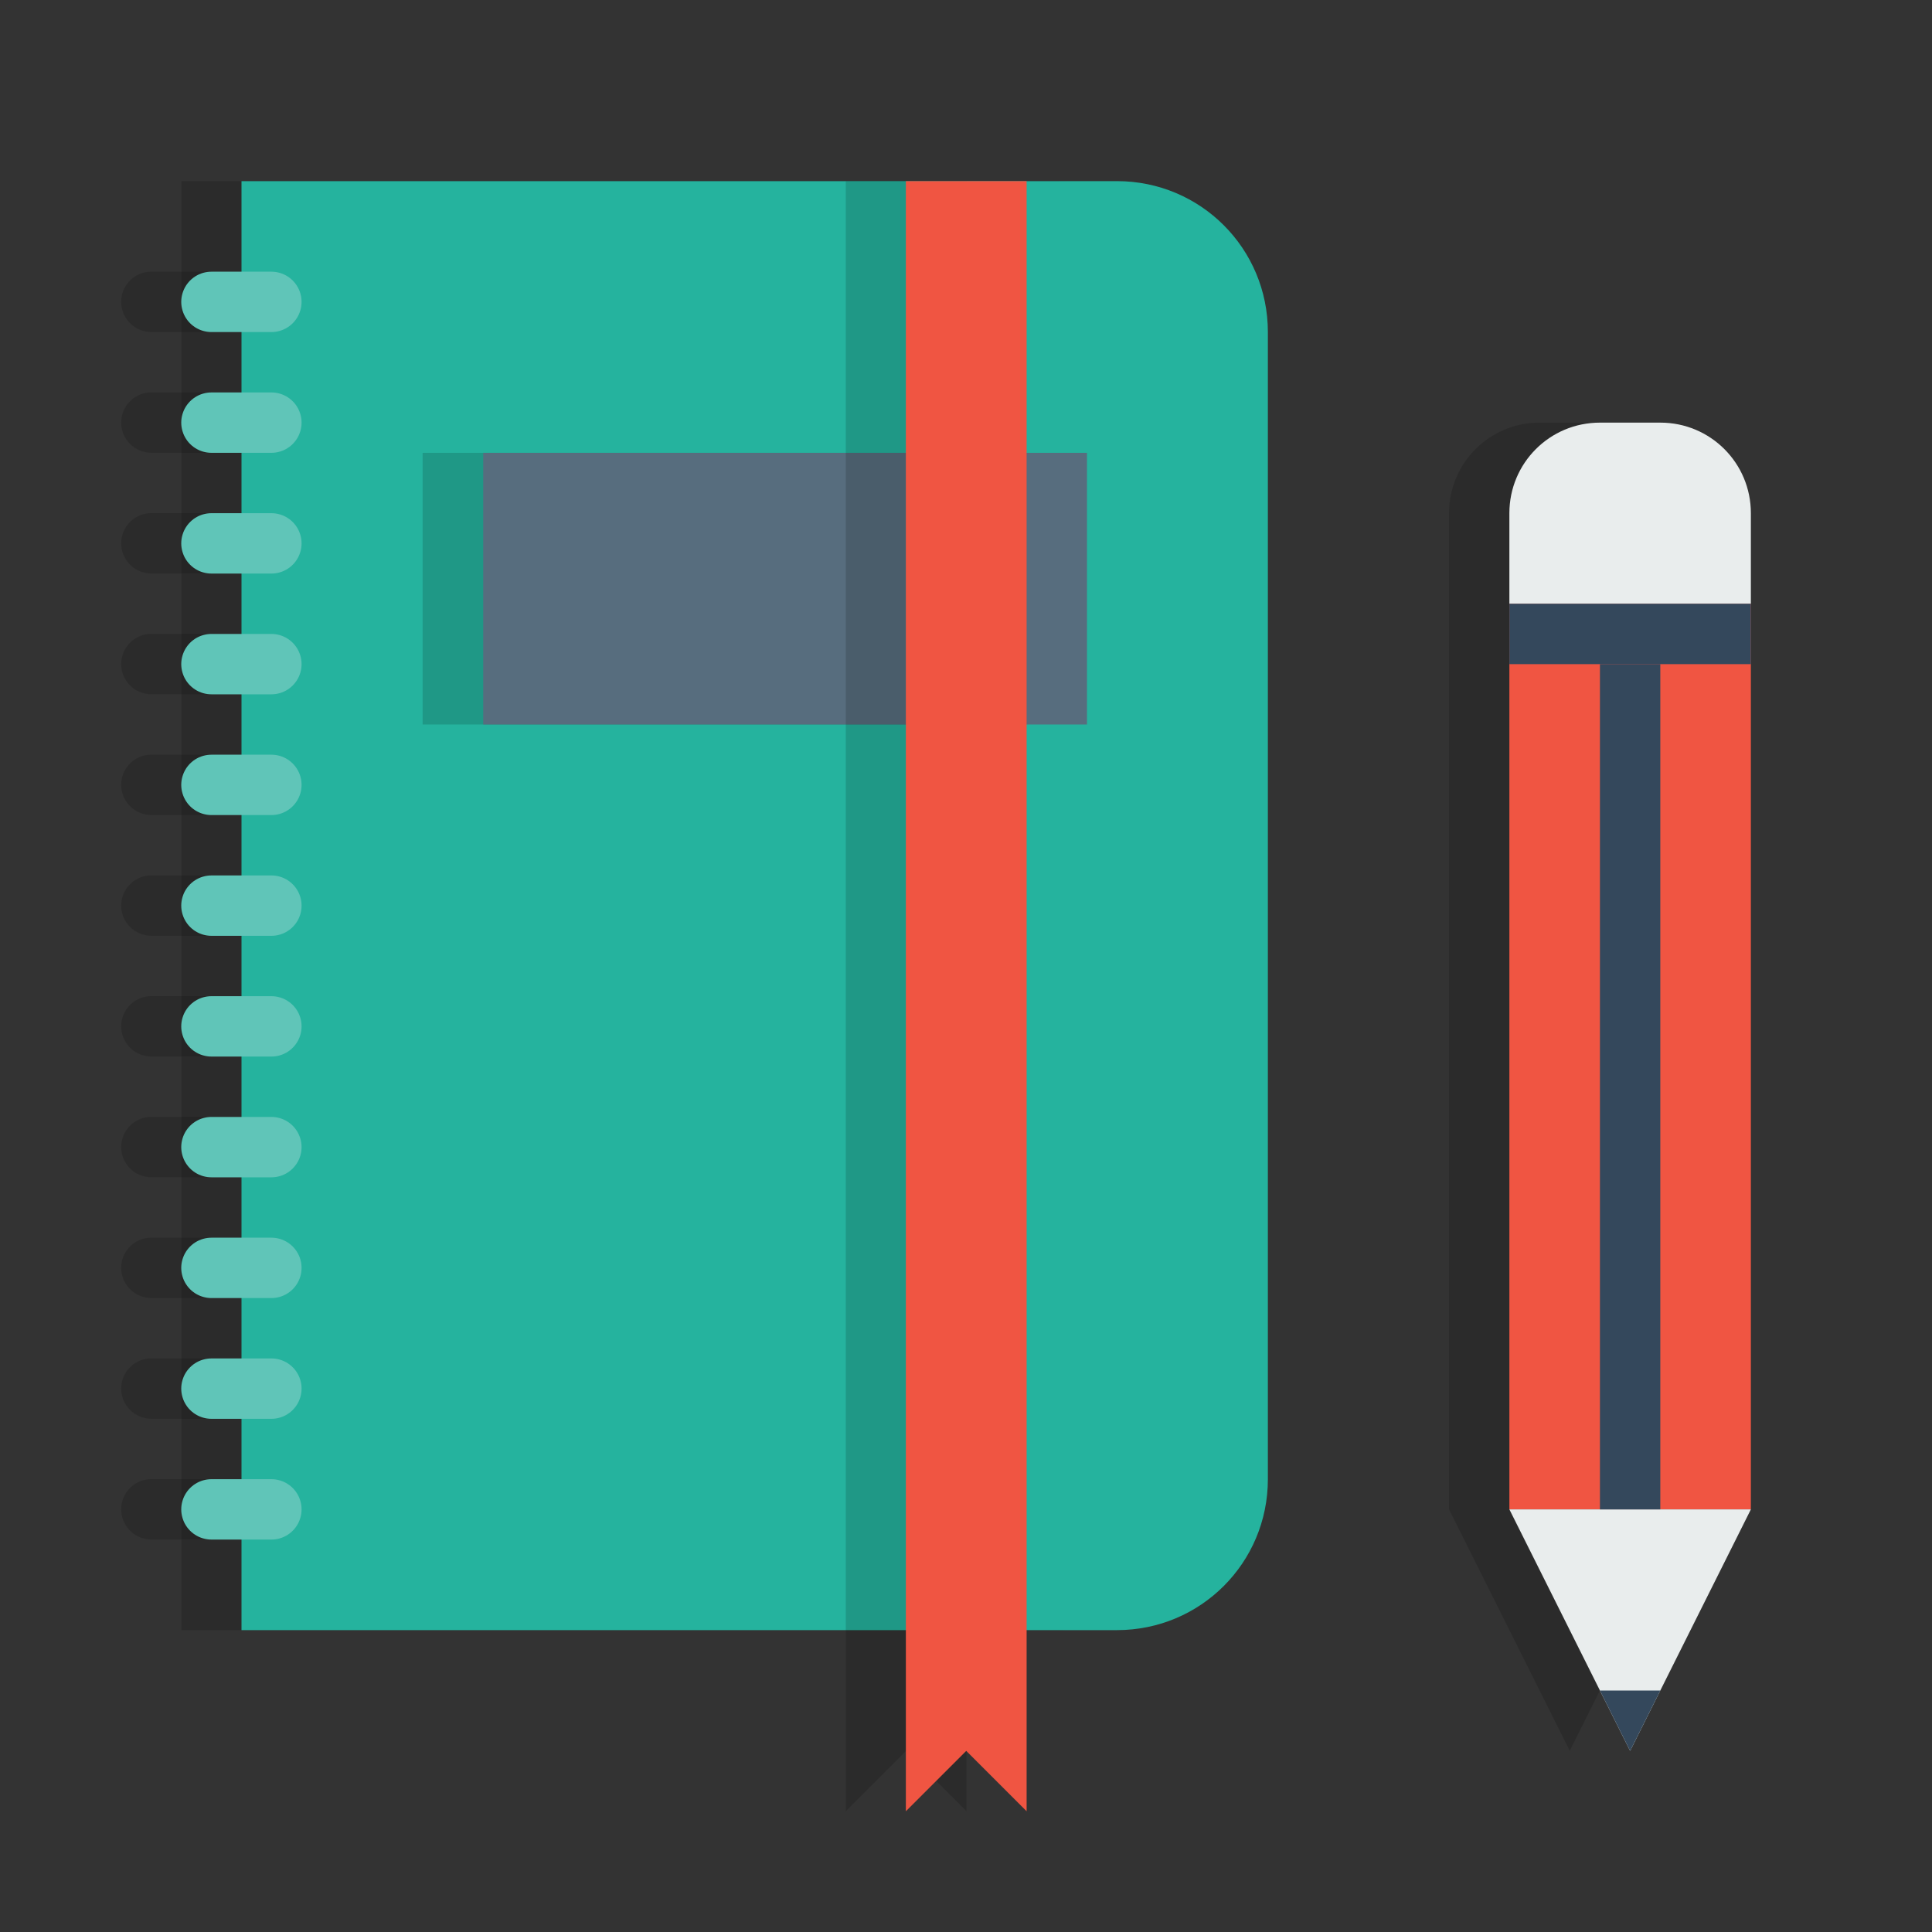<svg xmlns="http://www.w3.org/2000/svg" width="32" height="32" id="book">
  <rect width="100%" height="100%" fill="#333333" stroke="none"/>
  <path fill-rule="evenodd" d="M2.507 1024.861a.5.5 0 1 0 0 1H3.5a.5.5 0 1 0 0-1h-.992zm0 2a.5.5 0 1 0 0 1H3.5a.5.5 0 1 0 0-1h-.992zm0 2a.5.5 0 1 0 0 1H3.5a.5.5 0 1 0 0-1h-.992zm0 2a.5.5 0 1 0 0 1H3.5a.5.5 0 1 0 0-1h-.992zm0 2a.5.5 0 1 0 0 1H3.5a.5.5 0 1 0 0-1h-.992zm0 2a.5.5 0 1 0 0 1H3.5a.5.5 0 1 0 0-1h-.992zm0 2a.5.5 0 1 0 0 1H3.5a.5.5 0 1 0 0-1h-.992zm0 2a.5.5 0 1 0 0 1H3.5a.5.5 0 1 0 0-1h-.992zm0 2a.5.5 0 1 0 0 1H3.5a.5.5 0 1 0 0-1h-.992zm0 2a.5.5 0 1 0 0 1H3.5a.5.5 0 1 0 0-1h-.992zm0 2a.5.5 0 1 0 0 1H3.5a.5.5 0 1 0 0-1h-.992z" color="#000" font-family="sans-serif" font-weight="400" opacity=".15" overflow="visible" style="line-height:normal;text-indent:0;text-align:start;text-decoration-line:none;text-decoration-style:solid;text-decoration-color:#000;text-transform:none;block-progression:tb;isolation:auto;mix-blend-mode:normal" transform="translate(0 -1020.362)"></path>
  <path d="M13.814 1023.362h3.691c1.385 0 2.5 1.115 2.5 2.5v19c0 1.385-1.115 2.5-2.5 2.5H3.006v-24h7.63z" color="#000" opacity=".15" overflow="visible" style="isolation:auto;mix-blend-mode:normal" transform="translate(0 -1020.362)"></path>
  <path fill="#25b39e" d="M14.809 1023.362H18.5c1.385 0 2.5 1.115 2.5 2.5v19c0 1.385-1.115 2.5-2.5 2.5H4v-24h7.63z" color="#000" overflow="visible" style="isolation:auto;mix-blend-mode:normal" transform="translate(0 -1020.362)"></path>
  <path fill="none" stroke="#60c5b8" stroke-linecap="round" stroke-linejoin="round" d="M3.502 5h.993m-.993 2h.993m-.993 2h.993m-.993 2h.993m-.993 2h.993m-.993 2h.993m-.993 2h.993m-.993 2h.993m-.993 2h.993m-.993 2h.993m-.993 2h.993"></path>
  <path d="M26.5 1027.362c-.831 0-1.5.67-1.5 1.5v16.5l1.5 3 .5 1 .5-1 1.5-3v-16.5c0-.83-.669-1.5-1.5-1.5h-1z" color="#000" opacity=".15" overflow="visible" style="isolation:auto;mix-blend-mode:normal" transform="translate(-1 -1020.362)"></path>
  <path fill="#f05542" d="M26 1030.362h4v15h-4z" color="#000" overflow="visible" style="isolation:auto;mix-blend-mode:normal" transform="translate(-1 -1020.362)"></path>
  <path fill="#e9eded" d="M26 1045.362h4l-2 4zm0-15v-1.5c0-.83.669-1.5 1.5-1.5h1c.831 0 1.5.67 1.5 1.5v1.5z" color="#000" overflow="visible" style="isolation:auto;mix-blend-mode:normal" transform="translate(-1 -1020.362)"></path>
  <path fill="none" stroke="#34485c" d="M27 25V11"></path>
  <path fill="#34485c" d="m27.5 1048.362.5 1 .5-1h-1zM26 1030.362h4v1h-4z" color="#000" overflow="visible" style="isolation:auto;mix-blend-mode:normal" transform="translate(-1 -1020.362)"></path>
  <path d="M7 1027.862h10v4.5H7z" color="#000" opacity=".15" overflow="visible" style="isolation:auto;mix-blend-mode:normal" transform="translate(0 -1020.362)"></path>
  <path fill="#576d7e" d="M8.004 1027.862h10v4.5h-10z" color="#000" overflow="visible" style="isolation:auto;mix-blend-mode:normal" transform="translate(0 -1020.362)"></path>
  <path d="M14.009 1023.362h2v27l-1-1-1 1z" color="#000" opacity=".15" overflow="visible" style="isolation:auto;mix-blend-mode:normal" transform="translate(0 -1020.362)"></path>
  <path fill="#f05542" d="M15.004 1023.362h2v27l-1-1-1 1z" color="#000" overflow="visible" style="isolation:auto;mix-blend-mode:normal" transform="translate(0 -1020.362)"></path>
</svg>
